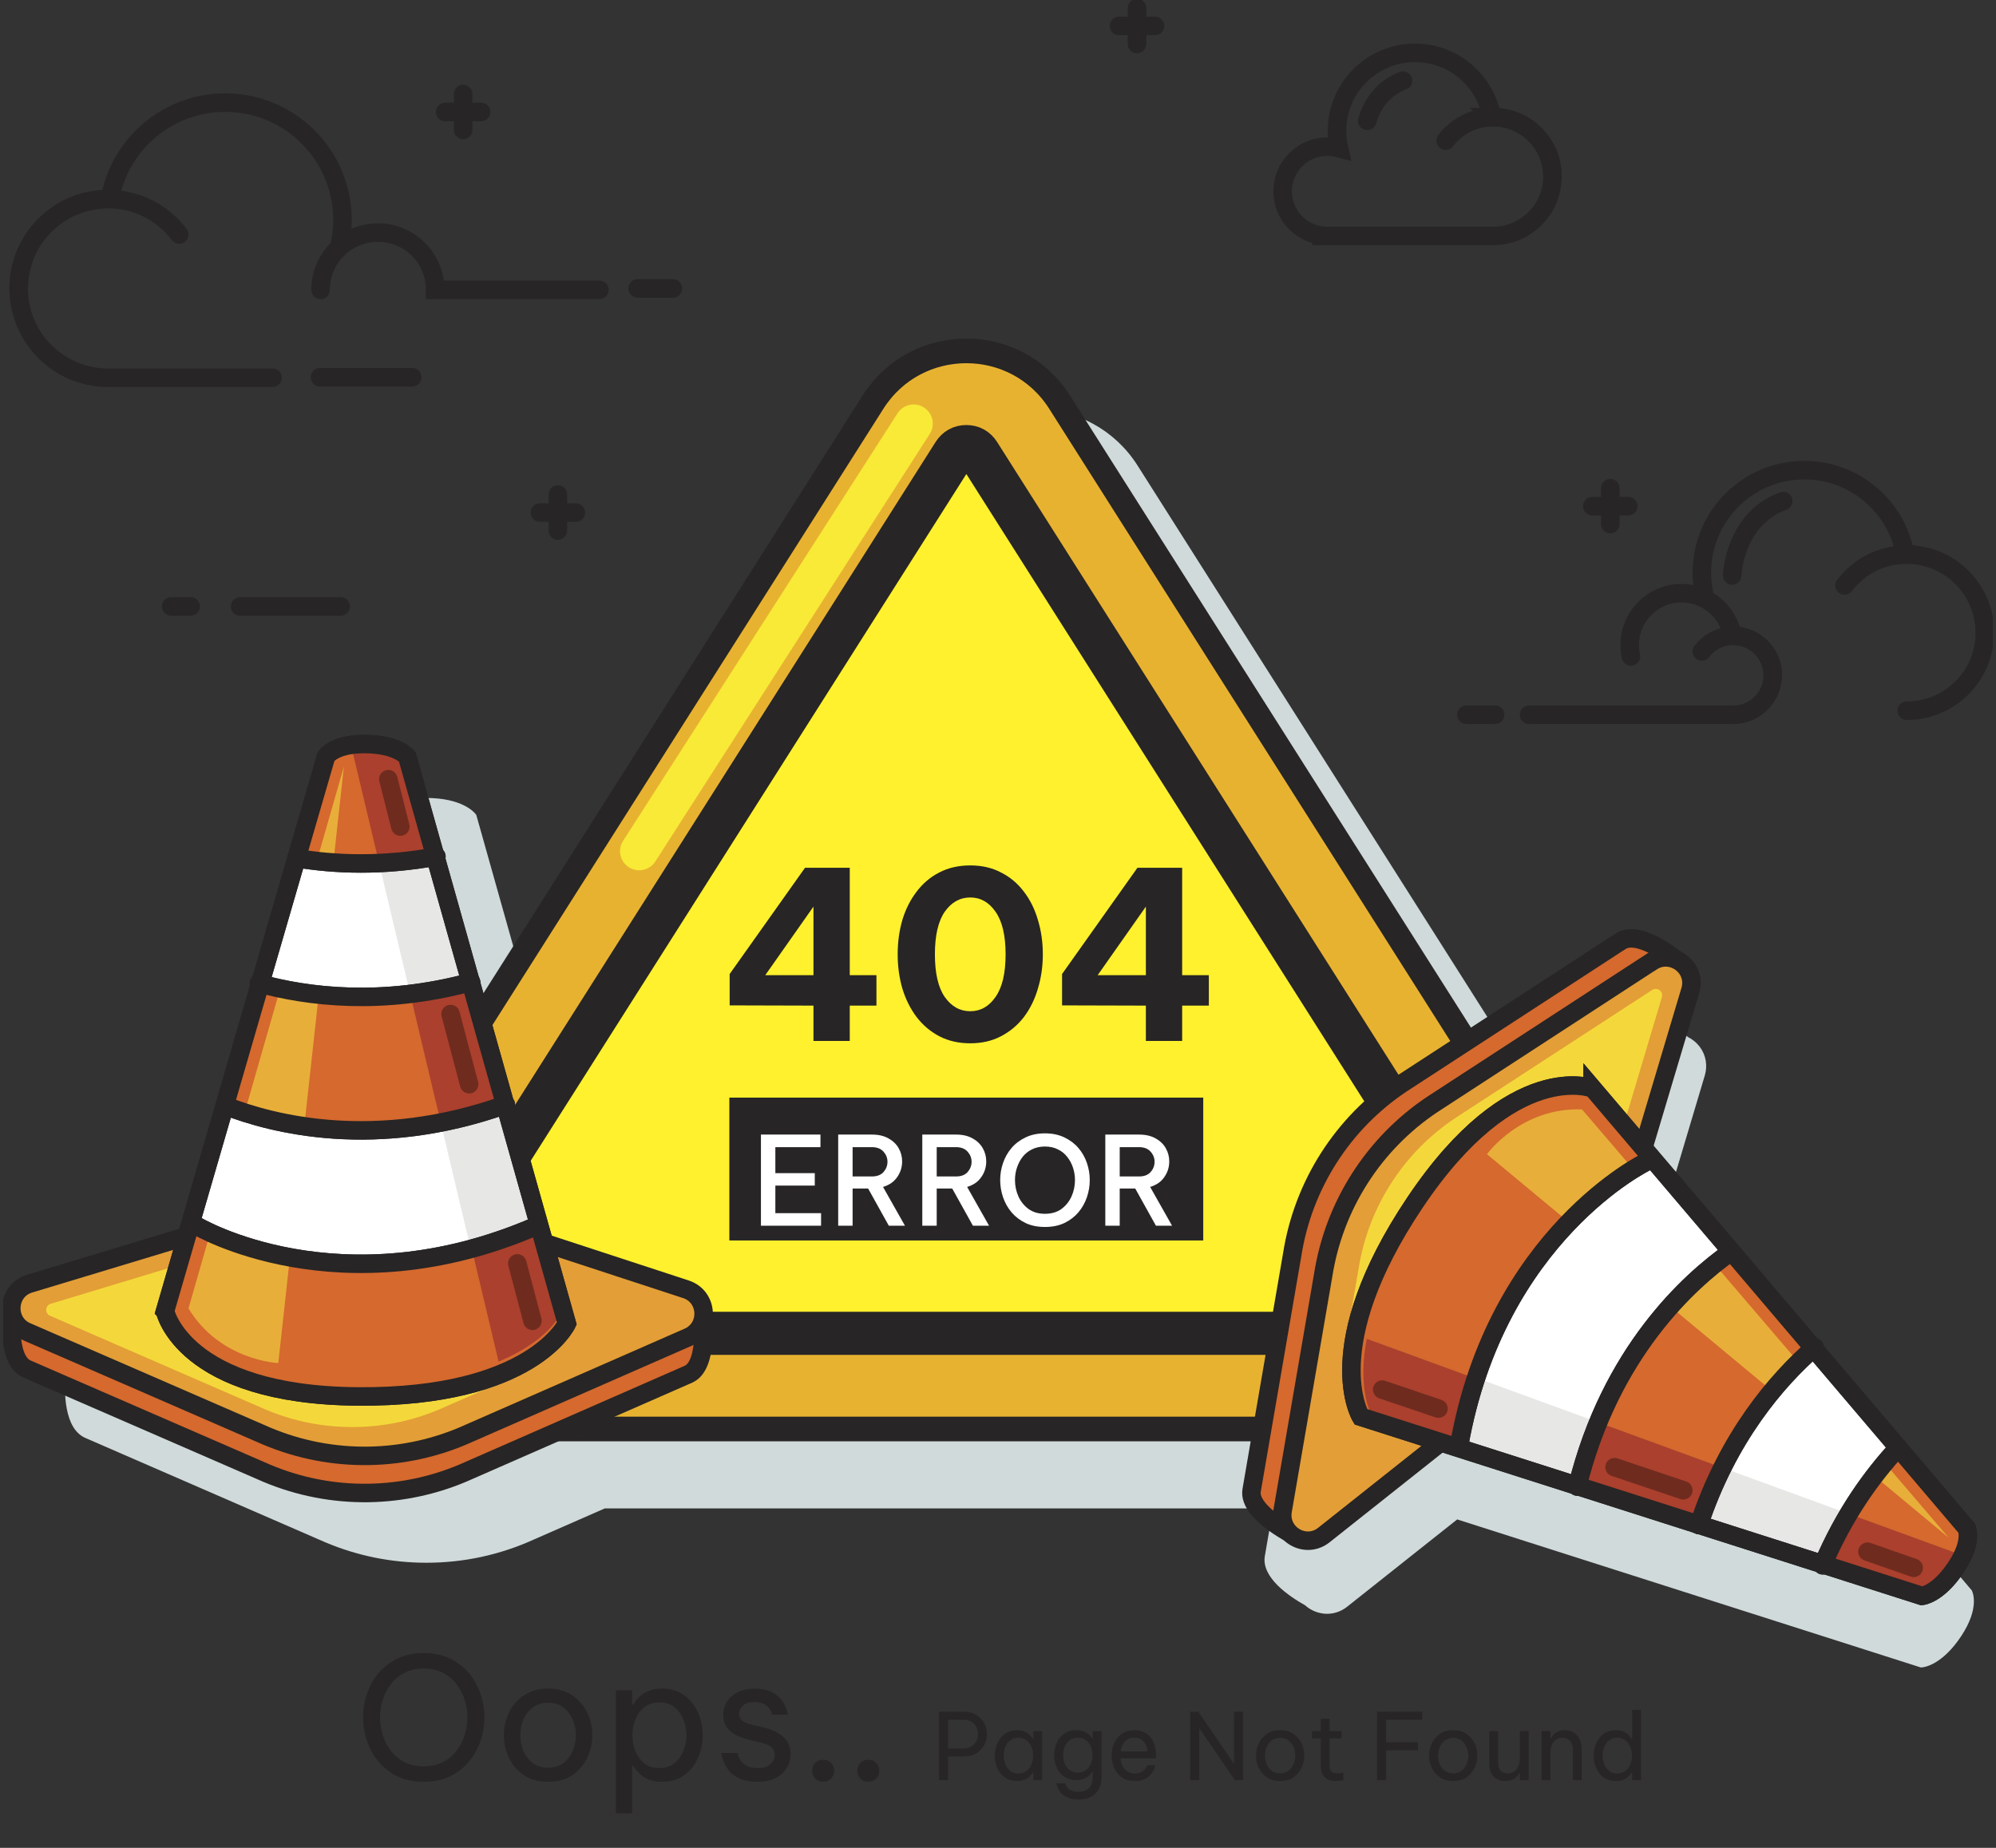 <svg width="324" height="300" viewBox="0 0 324 300" fill="none" xmlns="http://www.w3.org/2000/svg">
<rect x="0" y="0" width="324" height="300" fill="#333333" stroke="none"/>
<g clip-path="url(#clip0_5_11991)">
<path d="M320.1 258.236L269.531 198.725L276.728 174.614C277.21 172.997 276.917 171.303 275.928 169.97C275.413 169.283 274.742 168.732 273.994 168.363C272.36 167.09 269.05 164.82 266.229 164.82C265.326 164.82 264.527 165.043 263.873 165.491L248.163 175.714L184.645 75.565C181.016 69.847 174.816 66.433 168.041 66.433C161.265 66.433 155.065 69.847 151.437 75.565L89.036 173.952L77.385 132.558L77.316 132.308L77.161 132.11C76.955 131.852 74.986 129.548 69.164 129.548C63.343 129.548 62.002 131.99 61.847 132.265L61.769 132.394L39.327 209.688L14.459 217.203C12.232 217.874 10.71 219.817 10.59 222.139C10.573 222.465 10.59 222.775 10.624 223.085C10.409 225.836 10.341 231.976 13.9 233.472L52.844 250.411C58.055 252.604 63.558 253.713 69.216 253.713C75.295 253.713 81.185 252.432 86.706 249.921L98.176 244.891H206.649L205.307 252.673C204.766 256.129 209.254 259.165 211.834 260.609C212.814 261.495 214.104 262.002 215.419 262.002C216.597 262.002 217.724 261.607 218.678 260.85L236.538 246.679L311.553 270.635L311.785 270.713L312.034 270.696C312.353 270.67 315.268 270.3 318.372 265.597C321.364 261.056 320.22 258.503 320.083 258.227L320.1 258.236Z" fill="#D0DADB"/>
<path d="M141.703 65.299L53.446 204.451C45.87 216.395 54.452 232.001 68.597 232.001H245.111C259.256 232.001 267.837 216.395 260.262 204.451L172.005 65.299C164.962 54.189 148.754 54.189 141.703 65.299Z" fill="#E8B231" stroke="#272525" stroke-width="4" stroke-miterlimit="10"/>
<path d="M68.597 216.464C68.244 216.464 67.178 216.464 66.499 215.217C65.819 213.979 66.387 213.076 66.576 212.775L154.833 73.622C155.306 72.883 155.985 72.504 156.862 72.504C157.739 72.504 158.419 72.883 158.892 73.622L247.149 212.775C247.338 213.076 247.905 213.97 247.226 215.217C246.538 216.464 245.472 216.464 245.128 216.464H68.597Z" fill="#FFF12D" stroke="#272525" stroke-width="7" stroke-miterlimit="10"/>
<path d="M103.757 141.294C103.181 141.294 102.604 141.13 102.08 140.804C100.635 139.875 100.214 137.957 101.143 136.513L145.693 67.096C146.621 65.651 148.539 65.23 149.983 66.158C151.428 67.087 151.849 69.004 150.921 70.449L106.371 139.866C105.777 140.795 104.771 141.294 103.748 141.294H103.757Z" fill="#F8EA36"/>
<path d="M4.39 222.259L43.316 239.19C53.85 243.618 65.759 243.446 76.163 238.708L111.779 223.093C115.227 221.52 114.952 216.532 111.349 215.346L58.958 198.191C58.811 198.14 58.648 198.14 58.502 198.191L4.794 214.434C1.062 215.561 0.787 220.746 4.382 222.259H4.39Z" fill="#D5692E"/>
<path d="M4.39 222.259L43.316 239.19C53.85 243.618 65.759 243.446 76.163 238.708L111.779 223.093C115.227 221.52 113.981 212.586 113.981 212.586L58.958 198.2C58.811 198.148 58.648 198.148 58.502 198.2L2.008 211.975C2.008 211.975 0.796 220.746 4.39 222.259Z" stroke="#272525" stroke-width="3" stroke-miterlimit="10" stroke-linecap="round"/>
<path d="M4.39 216.231L43.316 233.162C53.85 237.591 65.759 237.419 76.163 232.681L111.779 217.066C115.227 215.492 114.952 210.505 111.349 209.318L58.958 192.164C58.811 192.112 58.648 192.112 58.502 192.164L4.794 208.407C1.062 209.533 0.787 214.718 4.382 216.231H4.39Z" fill="#E39E37"/>
<path d="M78.038 224.263C72.707 221.864 67.548 219.155 62.354 216.472C53.678 212.001 44.985 207.555 36.248 203.196L8.242 211.666C7.314 211.949 7.236 213.231 8.131 213.617L43.127 228.846C47.599 230.729 52.328 231.683 57.186 231.683C62.406 231.683 67.462 230.583 72.277 228.39L79.827 225.08C79.233 224.804 78.64 224.529 78.038 224.263Z" fill="#F4D83B"/>
<path d="M4.39 216.231L43.316 233.162C53.85 237.591 65.759 237.419 76.163 232.681L111.779 217.066C115.227 215.492 114.952 210.505 111.349 209.318L58.958 192.164C58.811 192.112 58.648 192.112 58.502 192.164L4.794 208.407C1.062 209.533 0.787 214.718 4.382 216.231H4.39Z" stroke="#272525" stroke-width="3" stroke-miterlimit="10" stroke-linecap="round"/>
<path d="M26.798 212.869C26.798 212.869 29.705 226.49 58.063 226.713C86.43 226.937 92.011 214.873 92.011 214.873L66.103 122.858C66.103 122.858 64.487 120.794 59.121 120.794C54.099 120.794 52.921 122.858 52.921 122.858L26.79 212.861L26.798 212.869Z" fill="white"/>
<path d="M92.011 214.881L66.103 122.867C66.103 122.867 64.487 120.803 59.121 120.803C58.304 120.803 57.599 120.863 56.971 120.949L81.245 223.076C89.818 219.594 92.002 214.881 92.002 214.881H92.011Z" fill="#E7E7E6"/>
<path d="M31.932 199.025C31.932 199.025 55.157 212.869 87.092 199.025" stroke="#272525" stroke-width="3" stroke-miterlimit="10" stroke-linecap="round"/>
<path d="M36.575 179.515C44.288 182.533 60.995 186.85 82.114 179.334" stroke="#272525" stroke-width="3" stroke-miterlimit="10" stroke-linecap="round"/>
<path d="M42.044 159.652C49.929 161.819 61.958 163.349 76.465 159.437" stroke="#272525" stroke-width="3" stroke-miterlimit="10" stroke-linecap="round"/>
<path d="M48.132 139.325C54.323 140.357 62.036 140.675 70.841 139.05" stroke="#272525" stroke-width="3" stroke-miterlimit="10" stroke-linecap="round"/>
<path d="M26.798 212.869C26.798 212.869 29.705 226.49 58.063 226.713C86.43 226.937 92.011 214.873 92.011 214.873L66.103 122.858C66.103 122.858 64.487 120.794 59.121 120.794C54.099 120.794 52.921 122.858 52.921 122.858L26.79 212.861L26.798 212.869Z" stroke="#272525" stroke-width="3" stroke-miterlimit="10" stroke-linecap="round"/>
<path d="M86.62 200.676C76.103 205.07 66.567 206.567 58.493 206.567C43.979 206.567 34.176 201.777 31.786 200.479L28.191 212.869C28.836 214.718 33.566 225.183 58.072 225.38H58.837C82.294 225.38 89.285 216.67 90.566 214.701L86.62 200.676Z" fill="#D5692E"/>
<path d="M68.975 138.001L64.916 123.572C64.461 123.202 62.827 122.145 59.13 122.145C55.724 122.145 54.46 123.176 54.151 123.494L49.869 138.233C56.12 139.118 62.535 139.041 68.975 138.009V138.001Z" fill="#D5692E"/>
<path d="M80.377 178.509L75.467 161.071C69.353 162.601 63.678 163.186 58.614 163.186C52.517 163.186 47.289 162.352 43.162 161.329L38.132 178.664C46.137 181.596 61.331 184.915 80.385 178.509H80.377Z" fill="#D5692E"/>
<path d="M90.566 214.03L86.62 200.006C83.214 201.425 79.921 202.542 76.74 203.402L80.936 221.055C87.282 218.424 89.844 215.139 90.566 214.03Z" fill="#AA402D"/>
<path d="M64.908 123.572C64.452 123.202 62.818 122.145 59.121 122.145C58.424 122.145 57.814 122.187 57.289 122.265L61.219 138.783C63.799 138.68 66.387 138.422 68.975 138.009L64.916 123.58L64.908 123.572Z" fill="#AA402D"/>
<path d="M75.467 161.071C72.501 161.81 69.637 162.326 66.894 162.67L71.236 180.934C74.169 180.358 77.221 179.567 80.377 178.509L75.467 161.071Z" fill="#AA402D"/>
<path d="M54.151 139.694L55.828 124.423L51.511 139.479C52.388 139.548 53.274 139.608 54.151 139.694Z" fill="#E8AE3A"/>
<path d="M45.449 160.624L39.533 181.243C42.568 182.688 46.025 182.714 49.361 183.144L51.743 161.492C49.628 161.346 47.547 160.95 45.44 160.624H45.449Z" fill="#E8AE3A"/>
<path d="M34.202 199.86L30.599 212.422C35.732 220.909 45.174 221.296 45.174 221.296L47.091 203.849C42.766 202.817 37.822 202.611 34.202 199.851V199.86Z" fill="#E8AE3A"/>
<path d="M26.798 212.869C26.798 212.869 29.705 226.49 58.063 226.713C86.43 226.937 92.011 214.873 92.011 214.873L66.103 122.858C66.103 122.858 64.487 120.794 59.121 120.794C54.099 120.794 52.921 122.858 52.921 122.858L26.79 212.861L26.798 212.869Z" stroke="#272525" stroke-width="3" stroke-miterlimit="10" stroke-linecap="round"/>
<path d="M31.932 199.025C31.932 199.025 55.157 212.869 87.092 199.025" stroke="#272525" stroke-width="3" stroke-miterlimit="10" stroke-linecap="round"/>
<path d="M36.575 179.515C44.288 182.533 60.995 186.85 82.114 179.334" stroke="#272525" stroke-width="3" stroke-miterlimit="10" stroke-linecap="round"/>
<path d="M42.044 159.652C49.929 161.819 61.958 163.349 76.465 159.437" stroke="#272525" stroke-width="3" stroke-miterlimit="10" stroke-linecap="round"/>
<path d="M48.132 139.325C54.323 140.357 62.036 140.675 70.841 139.05" stroke="#272525" stroke-width="3" stroke-miterlimit="10" stroke-linecap="round"/>
<path d="M83.971 205.113L86.43 214.434" stroke="#702B1F" stroke-width="3" stroke-miterlimit="10" stroke-linecap="round"/>
<path d="M73.137 164.631L76.155 176.024" stroke="#702B1F" stroke-width="3" stroke-miterlimit="10" stroke-linecap="round"/>
<path d="M63.033 126.495L64.985 134.2" stroke="#702B1F" stroke-width="3" stroke-miterlimit="10" stroke-linecap="round"/>
<path d="M263.039 152.825L227.458 175.981C217.956 182.335 211.541 192.37 209.761 203.66L203.166 241.985C202.573 245.734 206.898 248.253 209.865 245.888L253.047 211.623C253.168 211.528 253.254 211.399 253.305 211.244L269.35 157.477C270.468 153.736 266.289 150.658 263.048 152.825H263.039Z" fill="#D5692E"/>
<path d="M263.039 152.825L227.458 175.981C217.956 182.335 211.541 192.37 209.761 203.66L203.166 241.985C202.573 245.734 210.725 249.612 210.725 249.612L253.047 211.623C253.168 211.528 253.254 211.399 253.305 211.244L272.945 156.505C272.945 156.505 266.289 150.658 263.048 152.825H263.039Z" stroke="#272525" stroke-width="3" stroke-miterlimit="10" stroke-linecap="round"/>
<path d="M268.069 156.152L232.488 179.309C222.986 185.663 216.572 195.698 214.792 206.988L208.197 245.312C207.603 249.061 211.928 251.581 214.895 249.216L258.078 214.95C258.198 214.856 258.284 214.727 258.336 214.572L274.381 160.804C275.499 157.064 271.32 153.985 268.078 156.152H268.069Z" fill="#E39E37"/>
<path d="M220.785 213.188C225.721 210.058 230.837 207.246 235.927 204.391C244.44 199.619 252.944 194.812 261.397 189.919L269.763 161.888C270.038 160.959 269.007 160.185 268.19 160.718L236.194 181.536C232.161 184.236 228.756 187.649 226.082 191.699C223.201 196.059 221.335 200.883 220.51 206.111L219.108 214.237C219.667 213.893 220.217 213.549 220.776 213.196L220.785 213.188Z" fill="#F4D83B"/>
<path d="M268.069 156.152L232.488 179.309C222.986 185.663 216.572 195.698 214.792 206.988L208.197 245.312C207.603 249.061 211.928 251.581 214.895 249.216L258.078 214.95C258.198 214.856 258.284 214.727 258.336 214.572L274.381 160.804C275.499 157.064 271.32 153.985 268.078 156.152H268.069Z" stroke="#272525" stroke-width="3" stroke-miterlimit="10" stroke-linecap="round"/>
<path d="M258.525 176.703C258.525 176.703 245.558 171.621 229.736 195.165C213.923 218.708 220.905 230.015 220.905 230.015L311.966 259.096C311.966 259.096 314.58 258.881 317.538 254.41C320.306 250.214 319.231 248.098 319.231 248.098L258.525 176.695V176.703Z" fill="white"/>
<path d="M220.914 230.015L311.974 259.096C311.974 259.096 314.588 258.881 317.546 254.41C317.993 253.73 318.337 253.111 318.604 252.535L220.003 216.515C218.18 225.587 220.914 230.007 220.914 230.007V230.015Z" fill="#E7E7E6"/>
<path d="M267.252 188.612C267.252 188.612 242.901 200.367 236.856 234.65" stroke="#272525" stroke-width="3" stroke-miterlimit="10" stroke-linecap="round"/>
<path d="M280.976 203.247C274.209 208.02 261.397 219.585 256.04 241.348" stroke="#272525" stroke-width="3" stroke-miterlimit="10" stroke-linecap="round"/>
<path d="M294.536 218.742C288.379 224.134 280.477 233.326 275.756 247.582" stroke="#272525" stroke-width="3" stroke-miterlimit="10" stroke-linecap="round"/>
<path d="M308.139 235.028C303.866 239.62 299.351 245.88 295.86 254.126" stroke="#272525" stroke-width="3" stroke-miterlimit="10" stroke-linecap="round"/>
<path d="M258.525 176.703C258.525 176.703 245.558 171.621 229.736 195.165C213.923 218.708 220.905 230.015 220.905 230.015L311.966 259.096C311.966 259.096 314.58 258.881 317.538 254.41C320.306 250.214 319.231 248.098 319.231 248.098L258.525 176.695V176.703Z" stroke="#272525" stroke-width="3" stroke-miterlimit="10" stroke-linecap="round"/>
<path d="M235.738 233.343C237.862 222.147 241.869 213.368 246.315 206.627C254.311 194.52 263.71 188.974 266.109 187.692L257.751 177.864C255.859 177.383 244.509 175.56 230.845 195.904L230.424 196.54C217.5 216.12 220.914 226.756 221.851 228.906L235.73 233.334L235.738 233.343Z" fill="#D5692E"/>
<path d="M297.769 253.154L312.052 257.712C312.61 257.531 314.39 256.757 316.428 253.67C318.303 250.824 318.148 249.207 318.053 248.769L308.113 237.075C303.926 241.804 300.461 247.195 297.769 253.146V253.154Z" fill="#D5692E"/>
<path d="M257.682 240.351L274.94 245.863C277.038 239.921 279.669 234.856 282.463 230.626C285.826 225.535 289.403 221.631 292.533 218.751L280.838 205.002C273.985 210.066 262.841 220.918 257.691 240.351H257.682Z" fill="#D5692E"/>
<path d="M222.419 229.276L236.297 233.704C236.985 230.084 237.871 226.713 238.902 223.583L221.86 217.358C220.561 224.108 221.886 228.055 222.419 229.267V229.276Z" fill="#AA402D"/>
<path d="M312.043 257.712C312.602 257.531 314.382 256.757 316.42 253.67C316.807 253.085 317.099 252.552 317.331 252.071L301.389 246.25C300.056 248.459 298.844 250.755 297.761 253.146L312.043 257.703V257.712Z" fill="#AA402D"/>
<path d="M274.94 245.863C275.954 242.973 277.098 240.299 278.327 237.831L260.692 231.391C259.557 234.151 258.533 237.135 257.682 240.359L274.94 245.871V245.863Z" fill="#AA402D"/>
<path d="M304.519 239.843L316.334 249.663L306.153 237.763C305.611 238.459 305.078 239.156 304.519 239.843Z" fill="#E8AE3A"/>
<path d="M291.845 221.055L277.898 204.752C275.017 206.489 273.091 209.353 270.898 211.915L287.657 225.836C288.947 224.151 290.426 222.629 291.853 221.055H291.845Z" fill="#E8AE3A"/>
<path d="M265.309 190.048L256.805 180.117C246.891 179.73 241.37 187.383 241.37 187.383L254.87 198.596C258.112 195.552 261.01 191.545 265.309 190.04V190.048Z" fill="#E8AE3A"/>
<path d="M258.525 176.703C258.525 176.703 245.558 171.621 229.736 195.165C213.923 218.708 220.905 230.015 220.905 230.015L311.966 259.096C311.966 259.096 314.58 258.881 317.538 254.41C320.306 250.214 319.231 248.098 319.231 248.098L258.525 176.695V176.703Z" stroke="#272525" stroke-width="3" stroke-miterlimit="10" stroke-linecap="round"/>
<path d="M267.252 188.612C267.252 188.612 242.901 200.367 236.856 234.65" stroke="#272525" stroke-width="3" stroke-miterlimit="10" stroke-linecap="round"/>
<path d="M280.976 203.247C274.209 208.02 261.397 219.585 256.04 241.348" stroke="#272525" stroke-width="3" stroke-miterlimit="10" stroke-linecap="round"/>
<path d="M294.536 218.742C288.379 224.134 280.477 233.326 275.756 247.582" stroke="#272525" stroke-width="3" stroke-miterlimit="10" stroke-linecap="round"/>
<path d="M308.139 235.028C303.866 239.62 299.351 245.88 295.86 254.126" stroke="#272525" stroke-width="3" stroke-miterlimit="10" stroke-linecap="round"/>
<path d="M233.502 228.691L224.362 225.595" stroke="#702B1F" stroke-width="3" stroke-miterlimit="10" stroke-linecap="round"/>
<path d="M273.246 241.95L262.085 238.193" stroke="#702B1F" stroke-width="3" stroke-miterlimit="10" stroke-linecap="round"/>
<path d="M310.641 254.539L303.135 251.916" stroke="#702B1F" stroke-width="3" stroke-miterlimit="10" stroke-linecap="round"/>
<path d="M132.047 169V163.262L118.443 163.224V158.132L130.679 140.88H137.937V158.322H142.269V163.262H137.937V169H132.047ZM124.219 158.322H132.047V147.188L124.219 158.322ZM157.496 169.38C155.622 169.38 153.95 169 152.48 168.24C151.036 167.48 149.808 166.441 148.794 165.124C147.781 163.781 147.008 162.236 146.476 160.488C145.97 158.74 145.716 156.891 145.716 154.94C145.716 152.964 145.97 151.102 146.476 149.354C147.008 147.606 147.781 146.073 148.794 144.756C149.808 143.413 151.036 142.375 152.48 141.64C153.95 140.88 155.622 140.5 157.496 140.5C159.371 140.5 161.03 140.88 162.474 141.64C163.944 142.375 165.185 143.413 166.198 144.756C167.212 146.073 167.972 147.606 168.478 149.354C169.01 151.102 169.276 152.964 169.276 154.94C169.276 156.891 169.01 158.74 168.478 160.488C167.972 162.236 167.212 163.781 166.198 165.124C165.185 166.441 163.944 167.48 162.474 168.24C161.03 169 159.371 169.38 157.496 169.38ZM157.496 164.174C159.168 164.174 160.536 163.401 161.6 161.856C162.69 160.311 163.234 158.005 163.234 154.94C163.234 151.875 162.69 149.569 161.6 148.024C160.536 146.479 159.168 145.706 157.496 145.706C155.824 145.706 154.444 146.479 153.354 148.024C152.29 149.569 151.758 151.875 151.758 154.94C151.758 158.005 152.29 160.311 153.354 161.856C154.444 163.401 155.824 164.174 157.496 164.174ZM186.004 169V163.262L172.4 163.224V158.132L184.636 140.88H191.894V158.322H196.226V163.262H191.894V169H186.004ZM178.176 158.322H186.004V147.188L178.176 158.322Z" fill="#272525"/>
<path d="M195.316 178.199H118.392V201.39H195.316V178.199Z" fill="#272525"/>
<path d="M123.52 199V184.2H133.18V186.24H125.86V190.46H132.26V192.48H125.86V196.96H133.28V199H123.52ZM136.059 199V184.2H141.559C142.612 184.2 143.499 184.407 144.219 184.82C144.952 185.22 145.506 185.753 145.879 186.42C146.252 187.073 146.439 187.787 146.439 188.56C146.439 189.493 146.172 190.34 145.639 191.1C145.119 191.86 144.352 192.393 143.339 192.7L146.899 199H144.279L140.919 192.96H138.399V199H136.059ZM141.519 186.24H138.399V191H141.519C142.359 191 142.992 190.76 143.419 190.28C143.846 189.787 144.059 189.233 144.059 188.62C144.059 188.007 143.846 187.46 143.419 186.98C142.992 186.487 142.359 186.24 141.519 186.24ZM149.711 199V184.2H155.211C156.265 184.2 157.151 184.407 157.871 184.82C158.605 185.22 159.158 185.753 159.531 186.42C159.905 187.073 160.091 187.787 160.091 188.56C160.091 189.493 159.825 190.34 159.291 191.1C158.771 191.86 158.005 192.393 156.991 192.7L160.551 199H157.931L154.571 192.96H152.051V199H149.711ZM155.171 186.24H152.051V191H155.171C156.011 191 156.645 190.76 157.071 190.28C157.498 189.787 157.711 189.233 157.711 188.62C157.711 188.007 157.498 187.46 157.071 186.98C156.645 186.487 156.011 186.24 155.171 186.24ZM169.615 199.2C168.429 199.2 167.382 198.987 166.475 198.56C165.569 198.12 164.809 197.54 164.195 196.82C163.582 196.087 163.122 195.267 162.815 194.36C162.509 193.453 162.355 192.527 162.355 191.58C162.355 190.633 162.509 189.713 162.815 188.82C163.122 187.913 163.582 187.1 164.195 186.38C164.809 185.66 165.569 185.087 166.475 184.66C167.382 184.22 168.429 184 169.615 184C170.815 184 171.869 184.22 172.775 184.66C173.682 185.087 174.442 185.66 175.055 186.38C175.669 187.1 176.129 187.913 176.435 188.82C176.742 189.713 176.895 190.633 176.895 191.58C176.895 192.527 176.742 193.453 176.435 194.36C176.129 195.267 175.669 196.087 175.055 196.82C174.442 197.54 173.682 198.12 172.775 198.56C171.869 198.987 170.815 199.2 169.615 199.2ZM169.615 197.06C170.682 197.06 171.575 196.8 172.295 196.28C173.015 195.747 173.562 195.067 173.935 194.24C174.309 193.4 174.495 192.513 174.495 191.58C174.495 190.887 174.389 190.22 174.175 189.58C173.962 188.927 173.649 188.34 173.235 187.82C172.835 187.3 172.329 186.893 171.715 186.6C171.115 186.293 170.415 186.14 169.615 186.14C168.829 186.14 168.129 186.293 167.515 186.6C166.915 186.893 166.409 187.3 165.995 187.82C165.595 188.34 165.289 188.927 165.075 189.58C164.862 190.22 164.755 190.887 164.755 191.58C164.755 192.513 164.942 193.4 165.315 194.24C165.689 195.067 166.235 195.747 166.955 196.28C167.675 196.8 168.562 197.06 169.615 197.06ZM179.418 199V184.2H184.918C185.972 184.2 186.858 184.407 187.578 184.82C188.312 185.22 188.865 185.753 189.238 186.42C189.612 187.073 189.798 187.787 189.798 188.56C189.798 189.493 189.532 190.34 188.998 191.1C188.478 191.86 187.712 192.393 186.698 192.7L190.258 199H187.638L184.278 192.96H181.758V199H179.418ZM184.878 186.24H181.758V191H184.878C185.718 191 186.352 190.76 186.778 190.28C187.205 189.787 187.418 189.233 187.418 188.62C187.418 188.007 187.205 187.46 186.778 186.98C186.352 186.487 185.718 186.24 184.878 186.24Z" fill="white"/>
<path d="M242.359 19.02C242.29 19.02 242.23 19.02 242.161 19.02C241.104 13.087 235.927 8.581 229.693 8.581C222.703 8.581 217.027 14.248 217.027 21.247C217.027 22.21 217.139 23.148 217.346 24.05C216.744 23.887 216.116 23.801 215.462 23.801C211.455 23.801 208.205 27.052 208.205 31.058C208.205 34.747 210.957 37.783 214.517 38.247V38.307H242.351C247.682 38.307 251.998 33.991 251.998 28.659C251.998 23.328 247.682 19.012 242.351 19.012L242.359 19.02Z" stroke="#272525" stroke-width="3" stroke-miterlimit="10" stroke-linecap="round"/>
<path d="M234.663 22.838C236.426 20.517 239.212 19.02 242.359 19.02C247.69 19.02 252.007 23.337 252.007 28.668" stroke="#272525" stroke-width="3" stroke-miterlimit="10" stroke-linecap="round"/>
<path d="M221.929 19.631C222.591 17.412 224.139 14.411 227.75 13.096" stroke="#272525" stroke-width="3" stroke-miterlimit="10" stroke-linecap="round"/>
<path d="M55.114 39.898C55.423 38.539 55.587 37.129 55.587 35.685C55.587 25.177 47.066 16.656 36.558 16.656C27.194 16.656 19.412 23.423 17.83 32.331C17.727 32.331 17.632 32.331 17.529 32.331C9.524 32.331 3.032 38.823 3.032 46.828C3.032 54.834 9.524 61.326 17.529 61.326H44.245" stroke="#272525" stroke-width="3" stroke-miterlimit="10" stroke-linecap="round"/>
<path d="M29.094 38.066C26.446 34.575 22.258 32.322 17.538 32.322C9.532 32.322 3.04 38.815 3.04 46.82" stroke="#272525" stroke-width="3" stroke-miterlimit="10" stroke-linecap="round"/>
<path d="M52.036 47.061C52.036 41.927 56.197 37.757 61.339 37.757C66.481 37.757 70.643 41.919 70.643 47.061H97.308" stroke="#272525" stroke-width="3" stroke-miterlimit="10" stroke-linecap="round"/>
<path d="M51.941 61.248H66.92" stroke="#272525" stroke-width="3" stroke-miterlimit="10" stroke-linecap="round"/>
<path d="M103.499 46.828H109.234" stroke="#272525" stroke-width="3" stroke-miterlimit="10" stroke-linecap="round"/>
<path d="M248.198 116.039H281.346C284.88 116.039 287.752 113.176 287.752 109.633C287.752 106.091 284.888 103.227 281.346 103.227C281.303 103.227 281.26 103.227 281.217 103.227C280.52 99.289 277.081 96.305 272.945 96.305C268.301 96.305 264.544 100.072 264.544 104.706C264.544 105.343 264.621 105.97 264.75 106.564" stroke="#272525" stroke-width="3" stroke-miterlimit="10" stroke-linecap="round"/>
<path d="M276.247 105.764C277.416 104.225 279.265 103.227 281.354 103.227C284.888 103.227 287.76 106.091 287.76 109.633" stroke="#272525" stroke-width="3" stroke-miterlimit="10" stroke-linecap="round"/>
<path d="M309.515 115.386C316.514 115.386 322.189 109.711 322.189 102.711C322.189 95.712 316.514 90.037 309.515 90.037C309.429 90.037 309.343 90.037 309.257 90.037C307.873 82.246 301.071 76.331 292.885 76.331C283.702 76.331 276.255 83.777 276.255 92.96C276.255 94.225 276.401 95.463 276.668 96.641" stroke="#272525" stroke-width="3" stroke-miterlimit="10" stroke-linecap="round"/>
<path d="M299.411 95.05C301.725 91.998 305.388 90.028 309.515 90.028C316.514 90.028 322.189 95.704 322.189 102.703" stroke="#272525" stroke-width="3" stroke-miterlimit="10" stroke-linecap="round"/>
<path d="M281.174 93.433C281.174 93.433 281.475 84.241 289.463 81.344" stroke="#272525" stroke-width="3" stroke-miterlimit="10" stroke-linecap="round"/>
<path d="M242.695 116.039H238.034" stroke="#272525" stroke-width="3" stroke-miterlimit="10" stroke-linecap="round"/>
<path d="M261.388 79.254V85.093" stroke="#272525" stroke-width="3" stroke-miterlimit="10" stroke-linecap="round"/>
<path d="M264.303 82.169H258.465" stroke="#272525" stroke-width="3" stroke-miterlimit="10" stroke-linecap="round"/>
<path d="M75.175 15.254V21.101" stroke="#272525" stroke-width="3" stroke-miterlimit="10" stroke-linecap="round"/>
<path d="M78.098 18.178H72.251" stroke="#272525" stroke-width="3" stroke-miterlimit="10" stroke-linecap="round"/>
<path d="M90.558 80.286V86.133" stroke="#272525" stroke-width="3" stroke-miterlimit="10" stroke-linecap="round"/>
<path d="M93.481 83.21H87.634" stroke="#272525" stroke-width="3" stroke-miterlimit="10" stroke-linecap="round"/>
<path d="M184.567 1.29V7.137" stroke="#272525" stroke-width="3" stroke-miterlimit="10" stroke-linecap="round"/>
<path d="M187.491 4.213H181.652" stroke="#272525" stroke-width="3" stroke-miterlimit="10" stroke-linecap="round"/>
<path d="M55.303 98.455H38.965" stroke="#272525" stroke-width="3" stroke-miterlimit="10" stroke-linecap="round"/>
<path d="M30.943 98.455H27.787" stroke="#272525" stroke-width="3" stroke-miterlimit="10" stroke-linecap="round"/>
<path d="M68.778 289.275C67.165 289.275 65.744 288.982 64.516 288.395C63.287 287.79 62.261 286.992 61.436 286.002C60.611 284.994 59.987 283.867 59.566 282.62C59.144 281.373 58.933 280.099 58.933 278.797C58.933 277.496 59.144 276.231 59.566 275.002C59.987 273.756 60.611 272.637 61.436 271.647C62.261 270.657 63.287 269.869 64.516 269.282C65.744 268.677 67.165 268.375 68.778 268.375C70.391 268.375 71.812 268.677 73.041 269.282C74.269 269.869 75.296 270.657 76.121 271.647C76.946 272.637 77.569 273.756 77.991 275.002C78.412 276.231 78.623 277.496 78.623 278.797C78.623 280.099 78.412 281.373 77.991 282.62C77.569 283.867 76.946 284.994 76.121 286.002C75.296 286.992 74.269 287.79 73.041 288.395C71.812 288.982 70.391 289.275 68.778 289.275ZM68.778 286.772C69.933 286.772 70.951 286.552 71.831 286.112C72.711 285.672 73.444 285.077 74.031 284.325C74.636 283.573 75.094 282.721 75.406 281.767C75.717 280.814 75.873 279.824 75.873 278.797C75.873 277.789 75.717 276.817 75.406 275.882C75.094 274.929 74.636 274.077 74.031 273.325C73.444 272.573 72.711 271.977 71.831 271.537C70.951 271.097 69.933 270.877 68.778 270.877C67.623 270.877 66.606 271.097 65.726 271.537C64.846 271.977 64.103 272.573 63.498 273.325C62.911 274.077 62.462 274.929 62.151 275.882C61.839 276.817 61.683 277.789 61.683 278.797C61.683 279.824 61.839 280.814 62.151 281.767C62.462 282.721 62.911 283.573 63.498 284.325C64.103 285.077 64.846 285.672 65.726 286.112C66.606 286.552 67.623 286.772 68.778 286.772ZM88.968 289.275C87.409 289.275 86.099 288.918 85.035 288.202C83.972 287.469 83.165 286.525 82.615 285.37C82.065 284.215 81.79 282.996 81.79 281.712C81.79 280.411 82.065 279.192 82.615 278.055C83.165 276.9 83.972 275.965 85.035 275.25C86.099 274.517 87.409 274.15 88.968 274.15C90.526 274.15 91.837 274.517 92.9 275.25C93.964 275.965 94.77 276.9 95.32 278.055C95.87 279.192 96.145 280.411 96.145 281.712C96.145 282.996 95.87 284.215 95.32 285.37C94.77 286.525 93.964 287.469 92.9 288.202C91.837 288.918 90.526 289.275 88.968 289.275ZM88.968 286.992C89.958 286.992 90.783 286.745 91.443 286.25C92.121 285.737 92.625 285.077 92.955 284.27C93.304 283.463 93.478 282.611 93.478 281.712C93.478 280.796 93.304 279.943 92.955 279.155C92.625 278.348 92.121 277.697 91.443 277.202C90.783 276.689 89.958 276.432 88.968 276.432C87.996 276.432 87.171 276.689 86.493 277.202C85.814 277.697 85.301 278.348 84.953 279.155C84.623 279.943 84.458 280.796 84.458 281.712C84.458 282.611 84.623 283.463 84.953 284.27C85.301 285.077 85.814 285.737 86.493 286.25C87.171 286.745 87.996 286.992 88.968 286.992ZM99.984 294.39V274.425H102.597V276.735H102.762C102.982 276.387 103.275 276.011 103.642 275.607C104.027 275.204 104.531 274.865 105.154 274.59C105.778 274.297 106.548 274.15 107.464 274.15C108.564 274.15 109.527 274.37 110.352 274.81C111.177 275.232 111.864 275.809 112.414 276.542C112.964 277.257 113.377 278.064 113.652 278.962C113.927 279.861 114.064 280.777 114.064 281.712C114.064 282.647 113.927 283.564 113.652 284.462C113.377 285.361 112.964 286.177 112.414 286.91C111.864 287.625 111.177 288.202 110.352 288.642C109.527 289.064 108.564 289.275 107.464 289.275C106.548 289.275 105.778 289.128 105.154 288.835C104.531 288.542 104.027 288.193 103.642 287.79C103.275 287.387 102.982 287.02 102.762 286.69H102.597V294.39H99.984ZM102.652 281.712C102.652 282.592 102.808 283.445 103.119 284.27C103.449 285.077 103.935 285.746 104.577 286.277C105.237 286.791 106.053 287.047 107.024 287.047C108.014 287.047 108.83 286.791 109.472 286.277C110.132 285.746 110.618 285.077 110.929 284.27C111.259 283.445 111.424 282.592 111.424 281.712C111.424 280.814 111.259 279.962 110.929 279.155C110.618 278.348 110.132 277.688 109.472 277.175C108.83 276.643 108.014 276.377 107.024 276.377C106.053 276.377 105.237 276.643 104.577 277.175C103.935 277.688 103.449 278.348 103.119 279.155C102.808 279.962 102.652 280.814 102.652 281.712ZM122.984 289.275C121.866 289.275 120.94 289.119 120.206 288.807C119.491 288.496 118.923 288.111 118.501 287.652C118.08 287.176 117.768 286.708 117.566 286.25C117.365 285.773 117.236 285.379 117.181 285.067C117.126 284.756 117.099 284.6 117.099 284.6H119.739C119.739 284.6 119.766 284.728 119.821 284.985C119.895 285.223 120.032 285.507 120.234 285.837C120.454 286.149 120.784 286.433 121.224 286.69C121.682 286.928 122.287 287.047 123.039 287.047C123.901 287.047 124.57 286.846 125.046 286.442C125.523 286.021 125.761 285.507 125.761 284.902C125.761 284.371 125.569 283.949 125.184 283.637C124.817 283.326 124.286 283.087 123.589 282.922L121.609 282.455C120.876 282.272 120.188 282.024 119.546 281.712C118.905 281.401 118.382 280.979 117.979 280.447C117.594 279.897 117.401 279.219 117.401 278.412C117.401 277.166 117.869 276.148 118.804 275.36C119.739 274.553 120.958 274.15 122.461 274.15C123.47 274.15 124.304 274.297 124.964 274.59C125.624 274.865 126.146 275.213 126.531 275.635C126.935 276.057 127.228 276.478 127.411 276.9C127.613 277.322 127.741 277.679 127.796 277.972C127.851 278.247 127.879 278.385 127.879 278.385H125.349C125.349 278.385 125.321 278.284 125.266 278.082C125.211 277.862 125.083 277.624 124.881 277.367C124.698 277.092 124.414 276.854 124.029 276.652C123.644 276.432 123.131 276.322 122.489 276.322C121.609 276.322 120.967 276.524 120.564 276.927C120.161 277.331 119.959 277.771 119.959 278.247C119.959 278.706 120.142 279.082 120.509 279.375C120.894 279.65 121.389 279.861 121.994 280.007L124.001 280.475C125.248 280.768 126.275 281.254 127.081 281.933C127.906 282.592 128.319 283.546 128.319 284.792C128.319 285.599 128.108 286.351 127.686 287.047C127.265 287.726 126.66 288.267 125.871 288.67C125.083 289.073 124.121 289.275 122.984 289.275ZM133.621 289.275C133.108 289.275 132.677 289.101 132.329 288.752C131.999 288.386 131.834 287.964 131.834 287.487C131.834 286.992 131.999 286.571 132.329 286.222C132.677 285.874 133.108 285.7 133.621 285.7C134.135 285.7 134.556 285.874 134.886 286.222C135.235 286.571 135.409 286.992 135.409 287.487C135.409 287.982 135.235 288.404 134.886 288.752C134.556 289.101 134.135 289.275 133.621 289.275ZM140.953 289.275C140.439 289.275 140.009 289.101 139.66 288.752C139.33 288.386 139.165 287.964 139.165 287.487C139.165 286.992 139.33 286.571 139.66 286.222C140.009 285.874 140.439 285.7 140.953 285.7C141.466 285.7 141.888 285.874 142.218 286.222C142.566 286.571 142.74 286.992 142.74 287.487C142.74 287.982 142.566 288.404 142.218 288.752C141.888 289.101 141.466 289.275 140.953 289.275ZM152.427 289V277.9H156.387C157.237 277.9 157.942 278.075 158.502 278.425C159.072 278.775 159.497 279.23 159.777 279.79C160.067 280.34 160.212 280.915 160.212 281.515C160.212 282.125 160.067 282.71 159.777 283.27C159.497 283.82 159.072 284.275 158.502 284.635C157.942 284.985 157.237 285.16 156.387 285.16H153.897V289H152.427ZM156.387 279.19H153.897V283.87H156.387C156.917 283.87 157.357 283.755 157.707 283.525C158.057 283.295 158.317 283.005 158.487 282.655C158.667 282.295 158.757 281.92 158.757 281.53C158.757 281.14 158.667 280.765 158.487 280.405C158.317 280.045 158.057 279.755 157.707 279.535C157.357 279.305 156.917 279.19 156.387 279.19ZM165.087 280.9C165.587 280.9 166.007 280.98 166.347 281.14C166.687 281.3 166.962 281.49 167.172 281.71C167.382 281.92 167.542 282.12 167.652 282.31H167.742V281.05H169.167V289H167.742V287.74H167.652C167.542 287.93 167.382 288.135 167.172 288.355C166.962 288.575 166.687 288.765 166.347 288.925C166.007 289.075 165.587 289.15 165.087 289.15C164.487 289.15 163.962 289.035 163.512 288.805C163.062 288.565 162.687 288.25 162.387 287.86C162.087 287.46 161.862 287.015 161.712 286.525C161.562 286.035 161.487 285.535 161.487 285.025C161.487 284.515 161.562 284.015 161.712 283.525C161.862 283.035 162.087 282.595 162.387 282.205C162.687 281.805 163.062 281.49 163.512 281.26C163.962 281.02 164.487 280.9 165.087 280.9ZM165.327 282.115C164.797 282.115 164.352 282.26 163.992 282.55C163.632 282.83 163.362 283.19 163.182 283.63C163.012 284.07 162.927 284.535 162.927 285.025C162.927 285.505 163.012 285.97 163.182 286.42C163.362 286.86 163.632 287.225 163.992 287.515C164.352 287.795 164.797 287.935 165.327 287.935C165.857 287.935 166.297 287.795 166.647 287.515C167.007 287.225 167.272 286.86 167.442 286.42C167.622 285.97 167.712 285.505 167.712 285.025C167.712 284.535 167.622 284.07 167.442 283.63C167.272 283.19 167.007 282.83 166.647 282.55C166.297 282.26 165.857 282.115 165.327 282.115ZM175.086 292.15C174.426 292.15 173.876 292.06 173.436 291.88C172.996 291.71 172.641 291.49 172.371 291.22C172.111 290.96 171.916 290.7 171.786 290.44C171.656 290.18 171.571 289.96 171.531 289.78C171.491 289.61 171.471 289.525 171.471 289.525H172.896C172.896 289.525 172.921 289.595 172.971 289.735C173.021 289.875 173.116 290.035 173.256 290.215C173.406 290.395 173.626 290.555 173.916 290.695C174.206 290.835 174.596 290.905 175.086 290.905C175.666 290.905 176.121 290.79 176.451 290.56C176.781 290.34 177.016 290.05 177.156 289.69C177.306 289.33 177.381 288.95 177.381 288.55V287.635H177.306C177.206 287.805 177.046 288 176.826 288.22C176.616 288.43 176.336 288.615 175.986 288.775C175.636 288.925 175.206 289 174.696 289C174.096 289 173.571 288.885 173.121 288.655C172.671 288.425 172.296 288.115 171.996 287.725C171.706 287.335 171.486 286.9 171.336 286.42C171.186 285.94 171.111 285.45 171.111 284.95C171.111 284.45 171.186 283.96 171.336 283.48C171.486 283 171.706 282.565 171.996 282.175C172.296 281.785 172.671 281.475 173.121 281.245C173.571 281.015 174.096 280.9 174.696 280.9C175.206 280.9 175.636 280.98 175.986 281.14C176.336 281.29 176.616 281.47 176.826 281.68C177.046 281.89 177.206 282.085 177.306 282.265H177.381V281.05H178.806V288.535C178.806 289.645 178.481 290.525 177.831 291.175C177.191 291.825 176.276 292.15 175.086 292.15ZM174.966 287.785C175.496 287.785 175.936 287.65 176.286 287.38C176.646 287.1 176.911 286.745 177.081 286.315C177.261 285.885 177.351 285.43 177.351 284.95C177.351 284.47 177.261 284.015 177.081 283.585C176.911 283.145 176.646 282.79 176.286 282.52C175.936 282.25 175.496 282.115 174.966 282.115C174.436 282.115 173.991 282.25 173.631 282.52C173.271 282.79 173.001 283.145 172.821 283.585C172.651 284.015 172.566 284.47 172.566 284.95C172.566 285.43 172.651 285.885 172.821 286.315C173.001 286.745 173.271 287.1 173.631 287.38C173.991 287.65 174.436 287.785 174.966 287.785ZM184.222 289.15C183.572 289.15 183.007 289.035 182.527 288.805C182.057 288.565 181.667 288.245 181.357 287.845C181.057 287.445 180.832 287.005 180.682 286.525C180.532 286.035 180.457 285.535 180.457 285.025C180.457 284.525 180.527 284.03 180.667 283.54C180.817 283.05 181.042 282.605 181.342 282.205C181.652 281.805 182.037 281.49 182.497 281.26C182.967 281.02 183.522 280.9 184.162 280.9C184.842 280.9 185.442 281.055 185.962 281.365C186.482 281.675 186.892 282.135 187.192 282.745C187.492 283.355 187.642 284.12 187.642 285.04V285.46H181.897C181.927 285.91 182.032 286.325 182.212 286.705C182.402 287.075 182.667 287.375 183.007 287.605C183.347 287.825 183.752 287.935 184.222 287.935C184.632 287.935 184.962 287.87 185.212 287.74C185.472 287.6 185.677 287.44 185.827 287.26C185.977 287.08 186.077 286.925 186.127 286.795C186.187 286.655 186.217 286.585 186.217 286.585H187.552C187.552 286.585 187.527 286.675 187.477 286.855C187.427 287.025 187.337 287.235 187.207 287.485C187.077 287.735 186.887 287.99 186.637 288.25C186.387 288.5 186.067 288.715 185.677 288.895C185.287 289.065 184.802 289.15 184.222 289.15ZM181.912 284.35H186.247C186.227 283.83 186.117 283.41 185.917 283.09C185.717 282.76 185.462 282.515 185.152 282.355C184.842 282.195 184.512 282.115 184.162 282.115C183.532 282.115 183.017 282.32 182.617 282.73C182.217 283.13 181.982 283.67 181.912 284.35ZM193.193 289V277.9H194.513L200.303 286.345V277.9H201.773V289H200.453L194.663 280.57V289H193.193ZM207.795 289.15C206.945 289.15 206.23 288.955 205.65 288.565C205.07 288.165 204.63 287.65 204.33 287.02C204.03 286.39 203.88 285.725 203.88 285.025C203.88 284.315 204.03 283.65 204.33 283.03C204.63 282.4 205.07 281.89 205.65 281.5C206.23 281.1 206.945 280.9 207.795 280.9C208.645 280.9 209.36 281.1 209.94 281.5C210.52 281.89 210.96 282.4 211.26 283.03C211.56 283.65 211.71 284.315 211.71 285.025C211.71 285.725 211.56 286.39 211.26 287.02C210.96 287.65 210.52 288.165 209.94 288.565C209.36 288.955 208.645 289.15 207.795 289.15ZM207.795 287.905C208.335 287.905 208.785 287.77 209.145 287.5C209.515 287.22 209.79 286.86 209.97 286.42C210.16 285.98 210.255 285.515 210.255 285.025C210.255 284.525 210.16 284.06 209.97 283.63C209.79 283.19 209.515 282.835 209.145 282.565C208.785 282.285 208.335 282.145 207.795 282.145C207.265 282.145 206.815 282.285 206.445 282.565C206.075 282.835 205.795 283.19 205.605 283.63C205.425 284.06 205.335 284.525 205.335 285.025C205.335 285.515 205.425 285.98 205.605 286.42C205.795 286.86 206.075 287.22 206.445 287.5C206.815 287.77 207.265 287.905 207.795 287.905ZM216.882 289.15C216.062 289.15 215.442 288.94 215.022 288.52C214.612 288.1 214.407 287.51 214.407 286.75V282.22H212.982V281.05H214.407V279.055H215.832V281.05H217.767V282.22H215.832V286.75C215.832 287.15 215.942 287.445 216.162 287.635C216.382 287.815 216.702 287.905 217.122 287.905C217.342 287.905 217.552 287.89 217.752 287.86C217.952 287.83 218.052 287.815 218.052 287.815V289.03C218.052 289.03 217.937 289.05 217.707 289.09C217.477 289.13 217.202 289.15 216.882 289.15ZM223.53 289V277.9H230.85V279.19H225V282.85H230.16V284.14H225V289H223.53ZM235.89 289.15C235.04 289.15 234.325 288.955 233.745 288.565C233.165 288.165 232.725 287.65 232.425 287.02C232.125 286.39 231.975 285.725 231.975 285.025C231.975 284.315 232.125 283.65 232.425 283.03C232.725 282.4 233.165 281.89 233.745 281.5C234.325 281.1 235.04 280.9 235.89 280.9C236.74 280.9 237.455 281.1 238.035 281.5C238.615 281.89 239.055 282.4 239.355 283.03C239.655 283.65 239.805 284.315 239.805 285.025C239.805 285.725 239.655 286.39 239.355 287.02C239.055 287.65 238.615 288.165 238.035 288.565C237.455 288.955 236.74 289.15 235.89 289.15ZM235.89 287.905C236.43 287.905 236.88 287.77 237.24 287.5C237.61 287.22 237.885 286.86 238.065 286.42C238.255 285.98 238.35 285.515 238.35 285.025C238.35 284.525 238.255 284.06 238.065 283.63C237.885 283.19 237.61 282.835 237.24 282.565C236.88 282.285 236.43 282.145 235.89 282.145C235.36 282.145 234.91 282.285 234.54 282.565C234.17 282.835 233.89 283.19 233.7 283.63C233.52 284.06 233.43 284.525 233.43 285.025C233.43 285.515 233.52 285.98 233.7 286.42C233.89 286.86 234.17 287.22 234.54 287.5C234.91 287.77 235.36 287.905 235.89 287.905ZM244.344 289.15C243.554 289.15 242.924 288.905 242.454 288.415C241.984 287.925 241.749 287.245 241.749 286.375V281.05H243.174V286.3C243.174 286.82 243.314 287.22 243.594 287.5C243.884 287.78 244.264 287.92 244.734 287.92C245.214 287.92 245.599 287.795 245.889 287.545C246.179 287.295 246.389 286.975 246.519 286.585C246.649 286.195 246.714 285.795 246.714 285.385V281.05H248.139V289H246.714V287.86H246.624C246.564 287.98 246.449 288.145 246.279 288.355C246.109 288.555 245.869 288.74 245.559 288.91C245.249 289.07 244.844 289.15 244.344 289.15ZM250.246 289V281.05H251.671V282.205H251.761C251.831 282.085 251.946 281.92 252.106 281.71C252.276 281.5 252.516 281.315 252.826 281.155C253.136 280.985 253.526 280.9 253.996 280.9C254.576 280.9 255.071 281.035 255.481 281.305C255.891 281.565 256.201 281.92 256.411 282.37C256.631 282.82 256.741 283.325 256.741 283.885V289H255.316V283.975C255.316 283.445 255.166 283.005 254.866 282.655C254.576 282.305 254.151 282.13 253.591 282.13C253.141 282.13 252.776 282.245 252.496 282.475C252.216 282.695 252.006 282.99 251.866 283.36C251.736 283.72 251.671 284.105 251.671 284.515V289H250.246ZM262.294 289.15C261.694 289.15 261.169 289.035 260.719 288.805C260.269 288.565 259.894 288.25 259.594 287.86C259.294 287.46 259.069 287.015 258.919 286.525C258.769 286.035 258.694 285.535 258.694 285.025C258.694 284.515 258.769 284.015 258.919 283.525C259.069 283.035 259.294 282.595 259.594 282.205C259.894 281.805 260.269 281.49 260.719 281.26C261.169 281.02 261.694 280.9 262.294 280.9C262.794 280.9 263.214 280.98 263.554 281.14C263.894 281.3 264.169 281.49 264.379 281.71C264.589 281.92 264.749 282.12 264.859 282.31H264.949V277.6H266.374V289H264.949V287.74H264.859C264.749 287.93 264.589 288.135 264.379 288.355C264.169 288.575 263.894 288.765 263.554 288.925C263.214 289.075 262.794 289.15 262.294 289.15ZM262.534 287.935C263.064 287.935 263.504 287.795 263.854 287.515C264.214 287.225 264.479 286.86 264.649 286.42C264.829 285.97 264.919 285.505 264.919 285.025C264.919 284.535 264.829 284.07 264.649 283.63C264.479 283.19 264.214 282.83 263.854 282.55C263.504 282.26 263.064 282.115 262.534 282.115C262.004 282.115 261.559 282.26 261.199 282.55C260.839 282.83 260.569 283.19 260.389 283.63C260.219 284.07 260.134 284.535 260.134 285.025C260.134 285.505 260.219 285.97 260.389 286.42C260.569 286.86 260.839 287.225 261.199 287.515C261.559 287.795 262.004 287.935 262.534 287.935Z" fill="#272525"/>
</g>
<defs>
<clipPath id="clip0_5_11991">
<rect width="322.958" height="300" fill="white" transform="translate(0.521)"/>
</clipPath>
</defs>
</svg>
